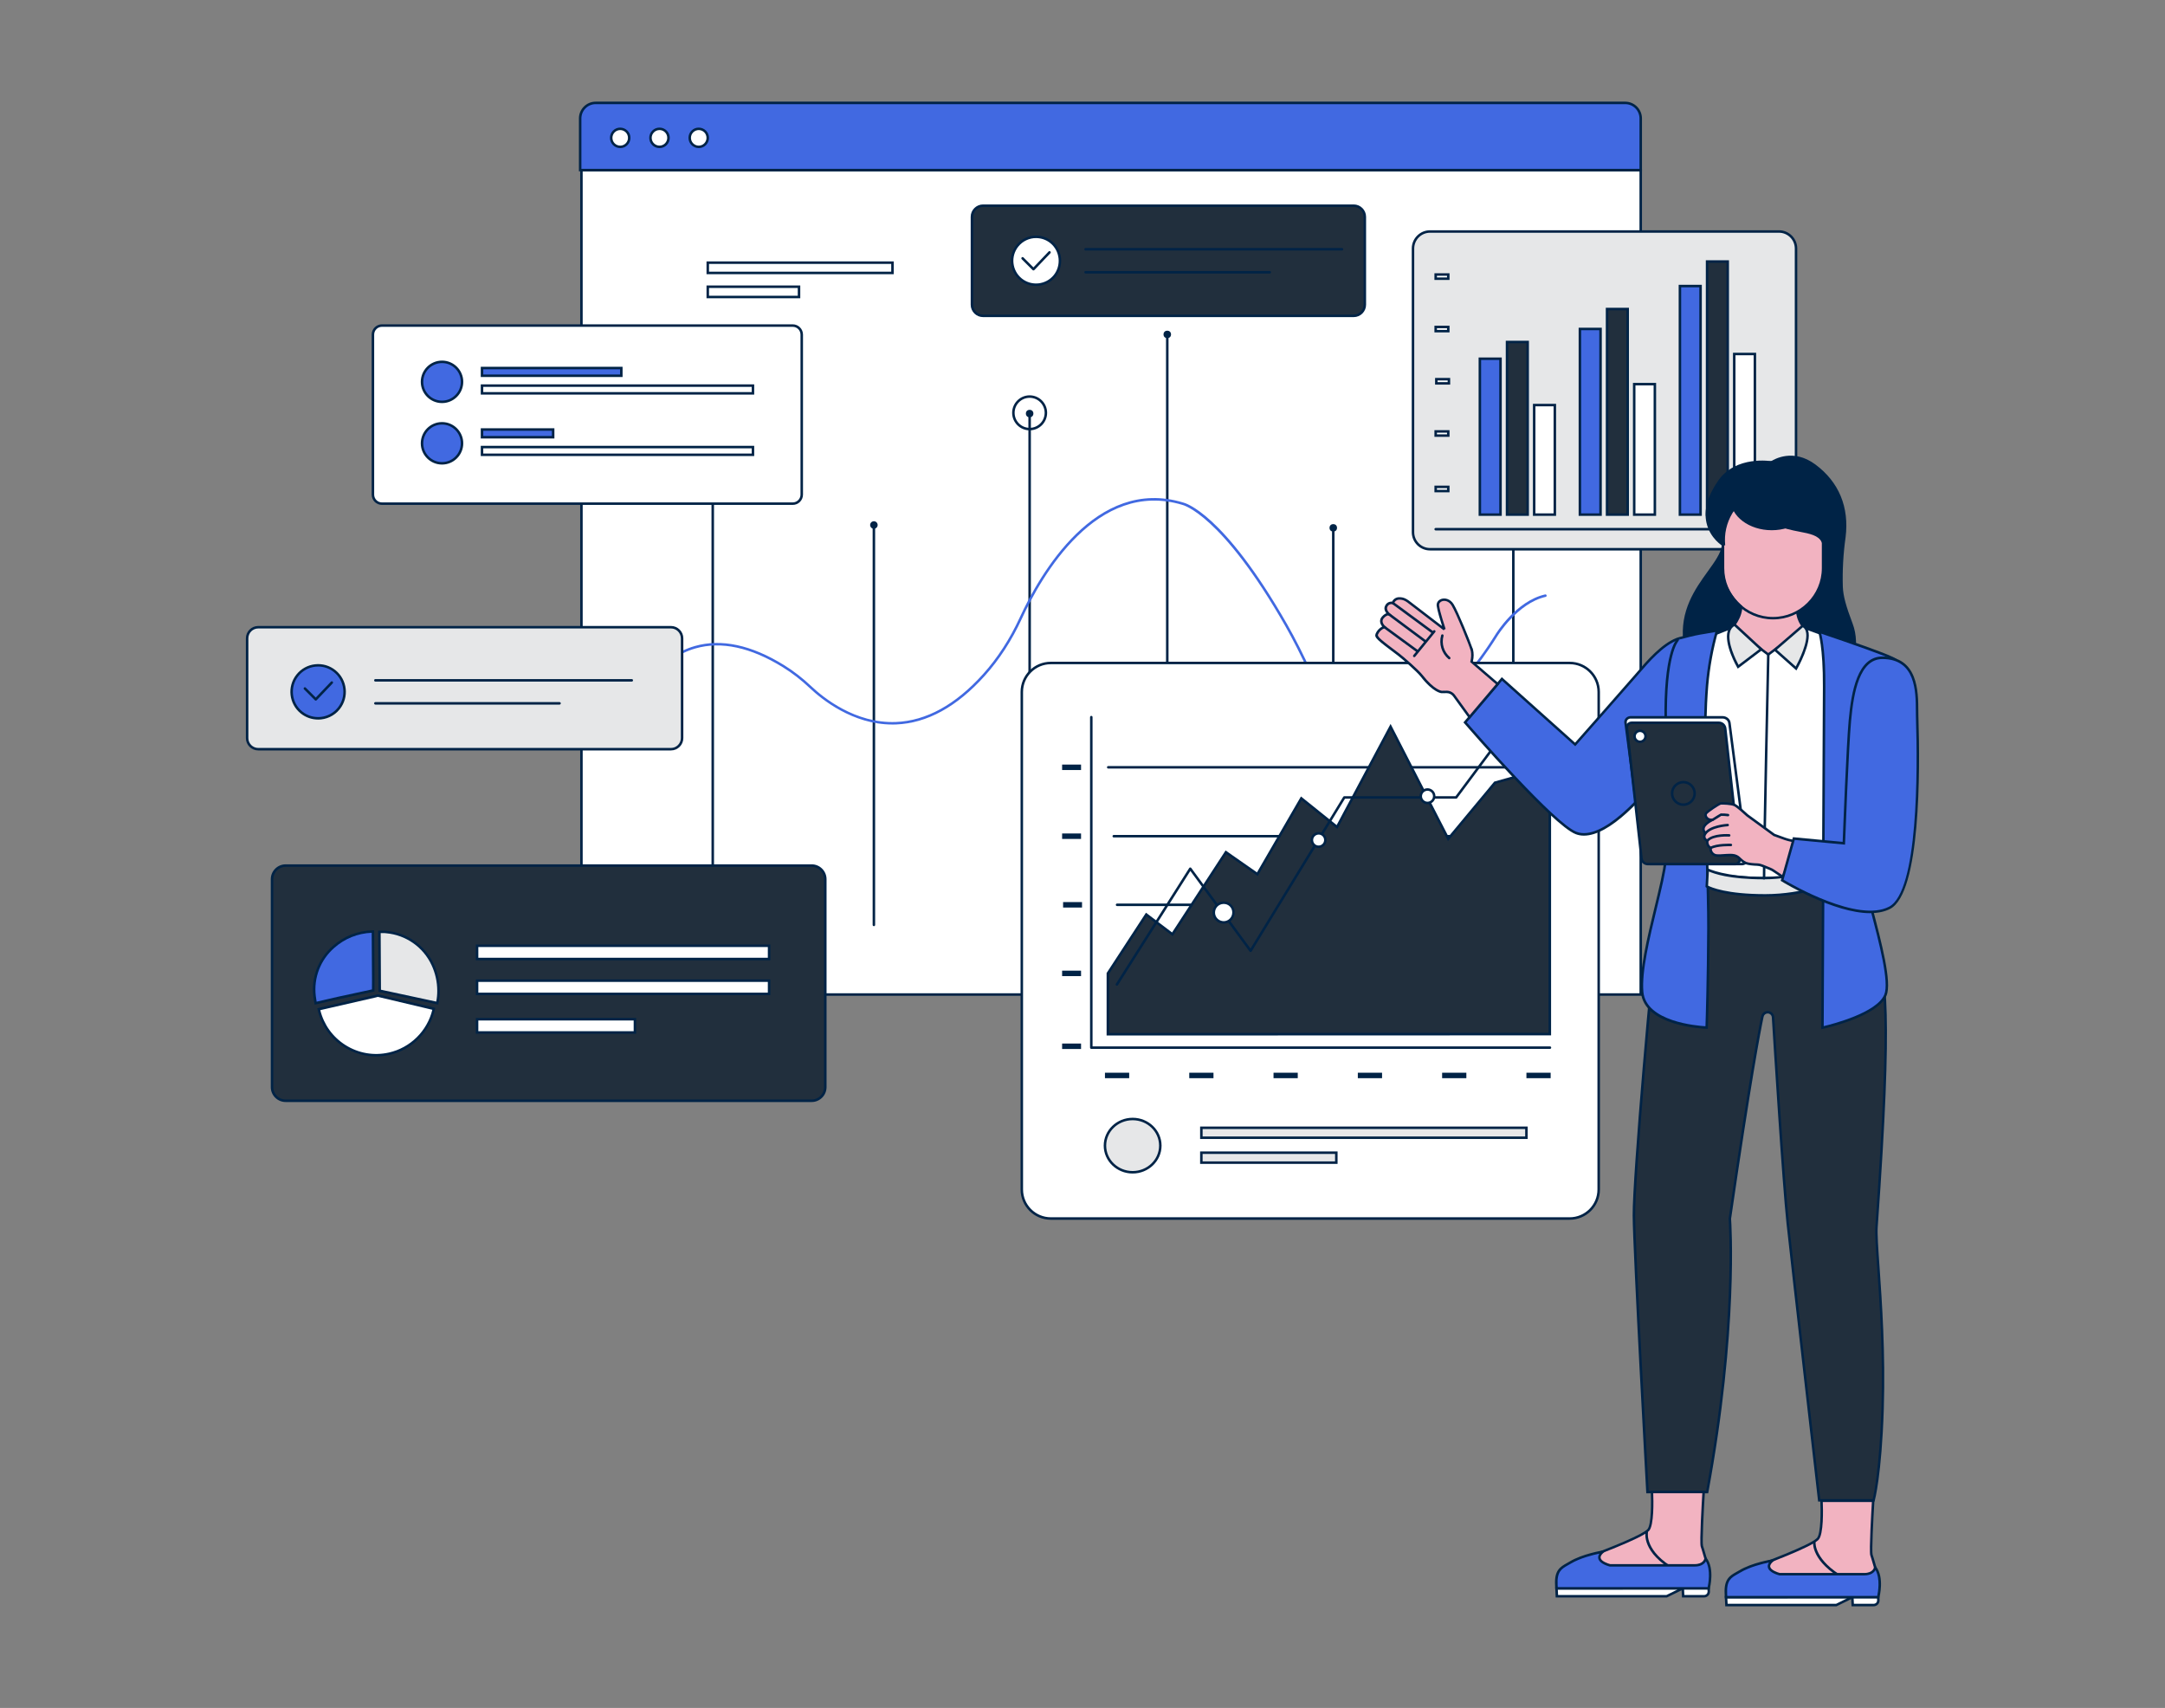 <?xml version="1.0" encoding="UTF-8"?>
<svg xmlns="http://www.w3.org/2000/svg" id="a" width="865.76" height="682.89" viewBox="0 0 865.76 682.89">
  <rect x="0" y="0" width="865.76" height="682.89" fill="#808080" stroke="none"/>
  <g>
    <g>
      <rect x="232.51" y="68.03" width="423.6" height="329.61" fill="#fff"></rect>
      <path d="M656.61,398.14H232.01V67.53h424.6V398.14Zm-423.6-1h422.6V68.53H233.01V397.14Z" fill="#002346"></path>
    </g>
    <path d="M285.02,370.46c-.28,0-.5-.22-.5-.5V168.36c0-.28,.22-.5,.5-.5s.5,.22,.5,.5v201.6c0,.28-.22,.5-.5,.5Z" fill="#002346"></path>
    <path d="M349.46,370.31c-.28,0-.5-.22-.5-.5V209.27c0-.28,.22-.5,.5-.5s.5,.22,.5,.5v160.54c0,.28-.22,.5-.5,.5Z" fill="#002346"></path>
    <path d="M411.74,370.31c-.28,0-.5-.22-.5-.5V165.35c0-.28,.22-.5,.5-.5s.5,.22,.5,.5v204.46c0,.28-.22,.5-.5,.5Z" fill="#002346"></path>
    <path d="M466.78,280.06c-.28,0-.5-.22-.5-.5V135.21c0-.28,.22-.5,.5-.5s.5,.22,.5,.5v144.35c0,.28-.22,.5-.5,.5Z" fill="#002346"></path>
    <path d="M533.16,357.4c-.28,0-.5-.22-.5-.5V212.55c0-.28,.22-.5,.5-.5s.5,.22,.5,.5v144.35c0,.28-.22,.5-.5,.5Z" fill="#002346"></path>
    <circle cx="533.16" cy="211.05" r="1.5" fill="#002346"></circle>
    <path d="M605.16,309.4c-.28,0-.5-.22-.5-.5V164.55c0-.28,.22-.5,.5-.5s.5,.22,.5,.5v144.35c0,.28-.22,.5-.5,.5Z" fill="#002346"></path>
    <circle cx="605.16" cy="163.05" r="1.5" fill="#002346"></circle>
    <path d="M350.96,209.91c0,.83-.67,1.5-1.5,1.5s-1.5-.67-1.5-1.5,.67-1.5,1.5-1.5h0c.83,0,1.5,.67,1.5,1.5Z" fill="#002346"></path>
    <circle cx="411.74" cy="165.35" r="1.5" fill="#002346"></circle>
    <circle cx="466.78" cy="133.71" r="1.5" fill="#002346"></circle>
    <circle cx="605.01" cy="165.35" r="1.5" fill="#263238"></circle>
    <path d="M286,166.86c0,.83-.68,1.5-1.51,1.49-.83,0-1.5-.68-1.49-1.51,0-.82,.68-1.49,1.5-1.49h0c.82,0,1.49,.67,1.49,1.49v.02Z" fill="#002346"></path>
    <path d="M356.84,289.69c-15.89,0-28.31-10.1-33.01-14.54-3.43-3.25-7.06-6.06-10.77-8.35-12.86-7.95-24.62-10.49-34.94-7.54-13.81,3.95-20.21,16.56-20.27,16.68-.12,.25-.42,.35-.67,.23-.25-.12-.35-.42-.23-.67,.06-.13,6.65-13.13,20.89-17.2,10.6-3.03,22.63-.46,35.74,7.65,3.77,2.33,7.44,5.18,10.93,8.48,4.75,4.5,17.54,14.89,33.79,14.24,12.1-.49,23.8-6.92,34.77-19.12,5.77-6.41,10.7-14.01,14.65-22.57,8.02-17.37,30.45-56.63,65.38-46.07,.6,.13,16.02,3.87,41.68,48.8,3.21,5.62,6.37,11.87,9.96,19.66,3.52,7.66,14.8,24.4,43.35,14.57,.18-.04,12.89-3.07,29.8-30.07,.33-.55,8.34-13.59,19.99-16.2,.27-.05,.54,.11,.6,.38,.06,.27-.11,.54-.38,.6-11.24,2.51-19.28,15.62-19.36,15.75-17.18,27.44-29.85,30.4-30.38,30.51-29.27,10.08-40.89-7.21-44.53-15.11-3.57-7.77-6.73-13.99-9.92-19.59-25.44-44.55-40.91-48.3-41.06-48.33-34.22-10.34-56.32,28.39-64.23,45.53-3.99,8.65-8.98,16.33-14.81,22.81-11.16,12.41-23.1,18.96-35.48,19.45-.5,.02-1.01,.03-1.5,.03Z" fill="#4169e1"></path>
    <g>
      <rect x="283.03" y="105.02" width="73.86" height="4.11" fill="#fff"></rect>
      <path d="M357.39,109.63h-74.86v-5.11h74.86v5.11Zm-73.86-1h72.86v-3.11h-72.86v3.11Z" fill="#002346"></path>
    </g>
    <g>
      <rect x="283.03" y="114.64" width="36.49" height="4.11" fill="#fff"></rect>
      <path d="M320.02,119.25h-37.49v-5.11h37.49v5.11Zm-36.49-1h35.49v-3.11h-35.49v3.11Z" fill="#002346"></path>
    </g>
    <g>
      <path d="M238.21,41.14h411.69c3.43,0,6.21,2.78,6.21,6.21h0v20.65H232v-20.64c0-3.43,2.77-6.21,6.2-6.22,0,0,0,0,.01,0Z" fill="#4169e1"></path>
      <path d="M656.61,68.5H231.5v-21.14c0-1.79,.69-3.48,1.96-4.75,1.27-1.27,2.95-1.97,4.74-1.97h411.7c3.7,0,6.71,3.01,6.71,6.71v21.15Zm-424.11-1h423.11v-20.14c0-3.16-2.56-5.72-5.71-5.72H238.2c-1.52,0-2.96,.6-4.03,1.68s-1.67,2.51-1.67,4.04v20.14Z" fill="#002346"></path>
    </g>
    <g>
      <path d="M251.63,55.1c0,1.99-1.6,3.61-3.59,3.62-1.99,0-3.61-1.6-3.62-3.59,0-1.99,1.6-3.61,3.59-3.62,0,0,.02,0,.02,0,1.99,0,3.59,1.61,3.59,3.59Z" fill="#fff"></path>
      <path d="M248.02,59.22c-2.26,0-4.1-1.83-4.11-4.09,0-1.1,.42-2.13,1.19-2.91s1.8-1.21,2.9-1.21c2.28,0,4.12,1.84,4.12,4.09h0c0,1.1-.42,2.13-1.19,2.91s-1.8,1.21-2.9,1.21h-.01Zm.01-7.21c-.85,0-1.63,.33-2.22,.92-.58,.59-.91,1.37-.9,2.2,0,1.71,1.4,3.1,3.11,3.1h.01c.83,0,1.61-.33,2.19-.92,.58-.59,.91-1.37,.9-2.2h0c0-1.71-1.39-3.1-3.09-3.1Z" fill="#002346"></path>
    </g>
    <g>
      <path d="M267.32,55.1c0,1.99-1.6,3.61-3.59,3.62-1.99,0-3.61-1.6-3.62-3.59,0-1.99,1.6-3.61,3.59-3.62,0,0,0,0,.01,0,1.99,0,3.6,1.6,3.61,3.58,0,0,0,0,0,.01Z" fill="#fff"></path>
      <path d="M263.72,59.22c-1.09,0-2.12-.42-2.89-1.19-.78-.77-1.21-1.8-1.21-2.9,0-1.1,.42-2.13,1.19-2.91s1.8-1.21,2.9-1.21h.01c1.1,0,2.12,.42,2.9,1.19,.78,.77,1.21,1.8,1.21,2.89h0c0,1.11-.42,2.14-1.19,2.92s-1.8,1.21-2.9,1.21h-.01Zm.01-7.21h-.01c-.84,0-1.62,.33-2.21,.92-.58,.59-.91,1.37-.9,2.2s.33,1.61,.92,2.19c.59,.58,1.36,.9,2.19,.9h.01c.83,0,1.61-.33,2.19-.92,.58-.59,.91-1.37,.9-2.2h0c0-.84-.33-1.62-.91-2.2-.58-.58-1.36-.9-2.18-.9Z" fill="#002346"></path>
    </g>
    <g>
      <path d="M283.02,55.1c0,1.99-1.6,3.61-3.59,3.62-1.99,0-3.61-1.6-3.62-3.59,0-1.99,1.6-3.61,3.59-3.62,0,0,.02,0,.02,0,1.99,0,3.59,1.61,3.59,3.59h0Z" fill="#fff"></path>
      <path d="M279.42,59.22c-2.26,0-4.1-1.83-4.11-4.09,0-1.1,.42-2.13,1.19-2.91s1.8-1.21,2.9-1.21c2.28,0,4.12,1.84,4.12,4.09h0c0,1.1-.42,2.13-1.19,2.91s-1.8,1.21-2.9,1.21h-.01Zm.01-7.21c-.85,0-1.63,.33-2.22,.92-.58,.59-.91,1.37-.9,2.2,0,1.71,1.4,3.1,3.11,3.1h.01c.83,0,1.61-.33,2.19-.92,.58-.59,.91-1.37,.9-2.2h0c0-1.71-1.39-3.1-3.09-3.1Z" fill="#002346"></path>
    </g>
    <g>
      <rect x="149.13" y="130.17" width="171.48" height="71.21" rx="3.61" ry="3.61" fill="#fff"></rect>
      <path d="M317,201.88H152.74c-2.27,0-4.11-1.84-4.11-4.11v-63.99c0-2.27,1.84-4.11,4.11-4.11h164.26c2.27,0,4.11,1.84,4.11,4.11v63.99c0,2.27-1.84,4.11-4.11,4.11Zm-164.26-71.21c-1.71,0-3.11,1.39-3.11,3.11v63.99c0,1.71,1.4,3.11,3.11,3.11h164.26c1.71,0,3.11-1.4,3.11-3.11v-63.99c0-1.71-1.4-3.11-3.11-3.11H152.74Z" fill="#002346"></path>
    </g>
    <g>
      <path d="M184.76,152.67c0,4.42-3.58,8-8,8s-8-3.58-8-8,3.58-8,8-8,8,3.58,8,8Z" fill="#4169e1"></path>
      <path d="M176.76,161.17c-4.69,0-8.5-3.81-8.5-8.5s3.81-8.5,8.5-8.5,8.5,3.81,8.5,8.5-3.81,8.5-8.5,8.5Zm0-16c-4.14,0-7.5,3.36-7.5,7.5s3.36,7.5,7.5,7.5,7.5-3.36,7.5-7.5-3.36-7.5-7.5-7.5Z" fill="#002346"></path>
    </g>
    <g>
      <rect x="192.75" y="147.15" width="55.71" height="3.09" fill="#4169e1"></rect>
      <path d="M248.96,150.74h-56.71v-4.09h56.71v4.09Zm-55.71-1h54.71v-2.09h-54.71v2.09Z" fill="#002346"></path>
    </g>
    <g>
      <rect x="192.75" y="154.18" width="108.35" height="3.09" fill="#fff"></rect>
      <path d="M301.6,157.77h-109.35v-4.09h109.35v4.09Zm-108.35-1h107.35v-2.09h-107.35v2.09Z" fill="#002346"></path>
    </g>
    <g>
      <path d="M184.76,177.25c0,4.42-3.58,8-8,8s-8-3.58-8-8,3.58-8,8-8,8,3.58,8,8Z" fill="#4169e1"></path>
      <path d="M176.76,185.75c-4.69,0-8.5-3.81-8.5-8.5s3.81-8.5,8.5-8.5,8.5,3.81,8.5,8.5-3.81,8.5-8.5,8.5Zm0-16c-4.14,0-7.5,3.36-7.5,7.5s3.36,7.5,7.5,7.5,7.5-3.36,7.5-7.5-3.36-7.5-7.5-7.5Z" fill="#002346"></path>
    </g>
    <g>
      <rect x="192.75" y="171.73" width="28.45" height="3.09" fill="#4169e1"></rect>
      <path d="M221.7,175.32h-29.45v-4.09h29.45v4.09Zm-28.45-1h27.45v-2.09h-27.45v2.09Z" fill="#002346"></path>
    </g>
    <g>
      <rect x="192.75" y="178.75" width="108.35" height="3.09" fill="#fff"></rect>
      <path d="M301.6,182.34h-109.35v-4.09h109.35v4.09Zm-108.35-1h107.35v-2.09h-107.35v2.09Z" fill="#002346"></path>
    </g>
    <g>
      <rect x="108.78" y="346.08" width="221.25" height="94.05" rx="5.46" ry="5.46" fill="#212f3d"></rect>
      <path d="M324.57,440.63H114.24c-3.29,0-5.96-2.67-5.96-5.96v-83.13c0-3.29,2.67-5.96,5.96-5.96h210.33c3.29,0,5.96,2.67,5.96,5.96v83.13c0,3.29-2.67,5.96-5.96,5.96Zm-210.33-94.05c-2.73,0-4.96,2.22-4.96,4.96v83.13c0,2.74,2.23,4.96,4.96,4.96h210.33c2.73,0,4.96-2.22,4.96-4.96v-83.13c0-2.74-2.23-4.96-4.96-4.96H114.24Z" fill="#002346"></path>
    </g>
    <g>
      <path d="M135.09,399.06l14.15-3.06,.02-4.48-.13-19.07c-5.82,.1-11.4,2.28-15.75,6.15-5.65,4.91-8.49,12.31-7.58,19.74,.1,.91,.25,1.84,.44,2.76l8.85-2.04Z" fill="#4169e1"></path>
      <path d="M125.85,401.7l-.1-.5c-.2-.95-.35-1.9-.45-2.81-.93-7.6,1.97-15.14,7.75-20.17,4.43-3.94,10.14-6.17,16.07-6.27h.51s.13,19.57,.13,19.57l-.02,4.89-14.54,3.14-9.35,2.16Zm22.78-28.74c-5.51,.21-10.79,2.34-14.92,6.01-5.54,4.81-8.31,12.03-7.42,19.31,.08,.72,.19,1.47,.33,2.22l8.36-1.93,13.76-2.97,.02-4.08-.13-18.55Z" fill="#002346"></path>
    </g>
    <g>
      <path d="M173,385.65c-3.41-7.34-10.49-12.3-18.55-13l-.73-.07h-2l.12,19.07v4.48l23,4.94h0c.36-1.63,.53-3.29,.51-4.95,0-3.62-.81-7.2-2.35-10.47Z" fill="#e6e7e8"></path>
      <path d="M175.22,401.66l-23.88-5.13v-4.88l-.12-19.57h2.5l.78,.07c8.21,.72,15.48,5.81,18.96,13.29,1.57,3.32,2.39,7.01,2.4,10.68,.02,1.69-.15,3.4-.52,5.06l-.11,.49Zm-22.88-5.94l22.11,4.75c.28-1.43,.41-2.89,.4-4.35,0-3.53-.8-7.08-2.3-10.26h0c-3.33-7.16-10.28-12.03-18.14-12.71l-.73-.07h-1.45s.12,22.65,.12,22.65Z" fill="#002346"></path>
    </g>
    <g>
      <path d="M150.09,398.33l-22.61,5.18c2.86,12.69,15.47,20.66,28.16,17.8,8.93-2.01,15.88-9.01,17.84-17.95l-22.39-5.3-1,.27Z" fill="#fff"></path>
      <path d="M150.41,422.4c-4.5,0-8.91-1.27-12.81-3.73-5.43-3.43-9.2-8.78-10.62-15.05l-.11-.49,24.2-5.59,22.99,5.44-.1,.48c-1.99,9.09-9.14,16.29-18.21,18.33-1.77,.4-3.56,.6-5.34,.6Zm-22.33-18.51c1.44,5.8,4.99,10.73,10.06,13.94,5.21,3.29,11.38,4.36,17.39,3,8.54-1.93,15.3-8.61,17.35-17.09l-21.78-5.16-.9,.24-22.12,5.07Z" fill="#002346"></path>
    </g>
    <g>
      <rect x="190.78" y="378.15" width="116.77" height="5.29" fill="#fff"></rect>
      <path d="M308.05,383.94h-117.77v-6.29h117.77v6.29Zm-116.77-1h115.77v-4.29h-115.77v4.29Z" fill="#002346"></path>
    </g>
    <g>
      <rect x="190.78" y="392.1" width="116.77" height="5.29" fill="#fff"></rect>
      <path d="M308.05,397.89h-117.77v-6.29h117.77v6.29Zm-116.77-1h115.77v-4.29h-115.77v4.29Z" fill="#002346"></path>
    </g>
    <g>
      <rect x="190.78" y="407.52" width="63.12" height="5.29" fill="#fff"></rect>
      <path d="M254.4,413.31h-64.12v-6.29h64.12v6.29Zm-63.12-1h62.12v-4.29h-62.12v4.29Z" fill="#002346"></path>
    </g>
    <g>
      <rect x="408.61" y="265.08" width="230.69" height="222.12" rx="11.59" ry="11.59" fill="#fff"></rect>
      <path d="M627.71,487.7h-207.51c-6.67,0-12.09-5.42-12.09-12.09v-198.94c0-6.67,5.42-12.09,12.09-12.09h207.51c6.67,0,12.09,5.42,12.09,12.09v198.94c0,6.67-5.42,12.09-12.09,12.09Zm-207.51-222.12c-6.11,0-11.09,4.97-11.09,11.09v198.94c0,6.12,4.98,11.09,11.09,11.09h207.51c6.11,0,11.09-4.98,11.09-11.09v-198.94c0-6.12-4.98-11.09-11.09-11.09h-207.51Z" fill="#002346"></path>
    </g>
    <rect x="424.73" y="417.24" width="7.57" height="2.18" fill="#002346"></rect>
    <rect x="441.86" y="428.91" width="9.69" height="2.18" fill="#002346"></rect>
    <rect x="475.57" y="428.91" width="9.69" height="2.18" fill="#002346"></rect>
    <rect x="509.27" y="428.91" width="9.69" height="2.18" fill="#002346"></rect>
    <rect x="542.98" y="428.91" width="9.69" height="2.18" fill="#002346"></rect>
    <rect x="576.69" y="428.91" width="9.69" height="2.18" fill="#002346"></rect>
    <rect x="610.4" y="428.91" width="9.69" height="2.18" fill="#002346"></rect>
    <rect x="424.73" y="388.1" width="7.57" height="2.18" fill="#002346"></rect>
    <rect x="424.73" y="333.25" width="7.57" height="2.18" fill="#002346"></rect>
    <rect x="424.73" y="305.7" width="7.57" height="2.18" fill="#002346"></rect>
    <rect x="425.12" y="360.68" width="7.57" height="2.18" fill="#002346"></rect>
    <path d="M611.5,362.27h-164.8c-.28,0-.5-.22-.5-.5s.22-.5,.5-.5h164.8c.28,0,.5,.22,.5,.5s-.22,.5-.5,.5Z" fill="#002346"></path>
    <path d="M609.66,334.84h-164.28c-.28,0-.5-.22-.5-.5s.22-.5,.5-.5h164.28c.28,0,.5,.22,.5,.5s-.22,.5-.5,.5Z" fill="#002346"></path>
    <path d="M619.76,307.29h-176.59c-.28,0-.5-.22-.5-.5s.22-.5,.5-.5h176.59c.28,0,.5,.22,.5,.5s-.22,.5-.5,.5Z" fill="#002346"></path>
    <g>
      <path d="M443.02,413.52v-24.33l15.37-23.54,10.44,7.9,21.4-32.81,12.58,8.78,17.57-30.32,14.28,11.46,21.4-40.14,23.06,44.87,18.67-22.45,21.96-6.2v106.72l-176.74,.06Z" fill="#212f3d"></path>
      <path d="M442.52,414.02v-24.98l15.74-24.11,10.44,7.9,21.39-32.79,12.56,8.76,17.59-30.35,14.27,11.45,21.57-40.45,23.15,45.05,18.29-21.99,22.74-6.42v107.88h-.5l-177.24,.06Zm1-24.68v23.68l175.74-.06v-105.56l-21.17,5.98-19.06,22.91-22.97-44.69-21.24,39.83-14.3-11.47-17.55,30.29-12.6-8.8-21.41,32.83-10.44-7.9-14.99,22.97Z" fill="#002346"></path>
    </g>
    <path d="M446.63,394.13c-.09,0-.18-.03-.27-.08-.23-.15-.3-.46-.15-.69l29.34-46.3c.09-.14,.24-.23,.41-.23,.17-.01,.32,.07,.42,.2l23.68,32.24,37.08-60.69c.09-.15,.25-.24,.43-.24h44.48l17.56-23.57c.09-.13,.24-.2,.4-.2h22.2c.28,0,.5,.22,.5,.5s-.22,.5-.5,.5h-21.95l-17.56,23.57c-.09,.13-.24,.2-.4,.2h-44.45l-37.32,61.09c-.09,.14-.24,.23-.41,.24-.19,0-.33-.07-.42-.2l-23.69-32.25-28.95,45.68c-.1,.15-.26,.23-.42,.23Z" fill="#002346"></path>
    <g>
      <path d="M493.25,364.76c.06,2.17-1.65,3.99-3.82,4.05-2.17,.06-3.99-1.65-4.05-3.82-.06-2.17,1.65-3.99,3.82-4.05h.12c2.12-.05,3.89,1.63,3.94,3.75,0,0,0,0,0,0v.07Z" fill="#fff"></path>
      <path d="M489.31,369.31c-2.39,0-4.37-1.91-4.44-4.31-.07-2.44,1.86-4.49,4.3-4.56h.13c1.15-.01,2.25,.4,3.09,1.2,.84,.8,1.32,1.88,1.35,3.04l-.5,.08h.5c.03,1.17-.4,2.3-1.21,3.16-.81,.86-1.91,1.36-3.1,1.39-.04,0-.09,0-.13,0Zm.1-7.88s-.06,0-.08,0h-.13c-1.88,.06-3.37,1.64-3.32,3.54,.05,1.9,1.66,3.36,3.54,3.34,.92-.03,1.77-.41,2.4-1.08s.96-1.54,.94-2.46v-.08c-.02-.89-.39-1.72-1.04-2.34-.63-.6-1.44-.92-2.31-.92Z" fill="#002346"></path>
    </g>
    <g>
      <path d="M530,335.78c.05,1.48-1.11,2.73-2.6,2.78-1.48,.05-2.73-1.11-2.78-2.6-.05-1.48,1.11-2.73,2.59-2.78h.09c1.46,0,2.66,1.15,2.69,2.61v-.02Z" fill="#fff"></path>
      <path d="M527.31,339.07c-1.71,0-3.13-1.36-3.19-3.08-.06-1.76,1.32-3.24,3.07-3.3h.13c1.7,0,3.12,1.38,3.17,3.08h0c.06,1.76-1.32,3.24-3.08,3.3-.04,0-.07,0-.11,0Zm.01-5.38h-.01c-1.28,.04-2.23,1.06-2.19,2.26,.04,1.21,1.05,2.17,2.26,2.11,1.2-.04,2.15-1.05,2.11-2.25h0c-.03-1.17-1-2.12-2.17-2.12Z" fill="#002346"></path>
    </g>
    <g>
      <path d="M573.52,318.26c.05,1.48-1.11,2.73-2.6,2.78-1.48,.05-2.73-1.11-2.78-2.6-.05-1.48,1.11-2.73,2.59-2.78h.09c1.46,0,2.66,1.15,2.69,2.61v-.02Z" fill="#fff"></path>
      <path d="M570.83,321.54c-.81,0-1.58-.3-2.17-.86-.62-.58-.98-1.37-1.01-2.22-.06-1.76,1.32-3.24,3.07-3.3h.13c1.7,0,3.12,1.37,3.17,3.08h0c.03,.85-.27,1.66-.86,2.29-.58,.62-1.37,.98-2.22,1.01-.04,0-.08,0-.11,0Zm.02-5.38h-.01c-1.29,.04-2.23,1.06-2.19,2.26,.02,.58,.27,1.13,.69,1.53,.43,.4,1,.62,1.57,.59,.58-.02,1.13-.27,1.53-.69,.4-.43,.61-.98,.59-1.56h0c-.03-1.17-1-2.12-2.17-2.12Z" fill="#002346"></path>
    </g>
    <g>
      <ellipse cx="452.93" cy="458.06" rx="11.07" ry="10.65" fill="#e6e7e8"></ellipse>
      <path d="M452.93,469.21c-6.38,0-11.57-5-11.57-11.15s5.19-11.15,11.57-11.15,11.57,5,11.57,11.15-5.19,11.15-11.57,11.15Zm0-21.3c-5.83,0-10.57,4.55-10.57,10.15s4.74,10.15,10.57,10.15,10.57-4.55,10.57-10.15-4.74-10.15-10.57-10.15Z" fill="#002346"></path>
    </g>
    <g>
      <rect x="480.41" y="450.92" width="129.99" height="3.98" fill="#e6e7e8"></rect>
      <path d="M610.9,455.4h-130.99v-4.98h130.99v4.98Zm-129.99-1h128.99v-2.98h-128.99v2.98Z" fill="#002346"></path>
    </g>
    <g>
      <rect x="480.41" y="460.88" width="53.97" height="3.98" fill="#e6e7e8"></rect>
      <path d="M534.88,465.36h-54.97v-4.98h54.97v4.98Zm-53.97-1h52.97v-2.98h-52.97v2.98Z" fill="#002346"></path>
    </g>
    <g>
      <rect x="565.04" y="92.56" width="153.17" height="127.04" rx="6.81" ry="6.81" fill="#e6e7e8"></rect>
      <path d="M711.4,220.1h-139.55c-4.03,0-7.31-3.28-7.31-7.31V99.37c0-4.03,3.28-7.31,7.31-7.31h139.55c4.03,0,7.31,3.28,7.31,7.31v113.42c0,4.03-3.28,7.31-7.31,7.31Zm-139.55-127.04c-3.48,0-6.31,2.83-6.31,6.31v113.42c0,3.48,2.83,6.31,6.31,6.31h139.55c3.48,0,6.31-2.83,6.31-6.31V99.37c0-3.48-2.83-6.31-6.31-6.31h-139.55Z" fill="#002346"></path>
    </g>
    <g>
      <g>
        <rect x="591.78" y="143.43" width="8.26" height="62.33" fill="#4169e1"></rect>
        <path d="M600.54,206.26h-9.26v-63.33h9.26v63.33Zm-8.26-1h7.26v-61.33h-7.26v61.33Z" fill="#002346"></path>
      </g>
      <g>
        <rect x="602.64" y="136.74" width="8.26" height="69.02" fill="#212f3d"></rect>
        <path d="M611.4,206.26h-9.26v-70.02h9.26v70.02Zm-8.26-1h7.26v-68.02h-7.26v68.02Z" fill="#002346"></path>
      </g>
      <g>
        <rect x="613.5" y="161.96" width="8.26" height="43.8" fill="#fff"></rect>
        <path d="M622.26,206.26h-9.26v-44.8h9.26v44.8Zm-8.26-1h7.26v-42.8h-7.26v42.8Z" fill="#002346"></path>
      </g>
    </g>
    <g>
      <g>
        <rect x="631.78" y="131.53" width="8.26" height="74.23" fill="#4169e1"></rect>
        <path d="M640.54,206.26h-9.26v-75.23h9.26v75.23Zm-8.26-1h7.26v-73.23h-7.26v73.23Z" fill="#002346"></path>
      </g>
      <g>
        <rect x="642.64" y="123.56" width="8.26" height="82.2" fill="#212f3d"></rect>
        <path d="M651.4,206.26h-9.26V123.06h9.26v83.2Zm-8.26-1h7.26V124.06h-7.26v81.2Z" fill="#002346"></path>
      </g>
      <g>
        <rect x="653.5" y="153.59" width="8.26" height="52.16" fill="#fff"></rect>
        <path d="M662.26,206.26h-9.26v-53.17h9.26v53.17Zm-8.26-1h7.26v-51.17h-7.26v51.17Z" fill="#002346"></path>
      </g>
    </g>
    <g>
      <g>
        <rect x="671.78" y="114.37" width="8.26" height="91.39" fill="#4169e1"></rect>
        <path d="M680.54,206.26h-9.26V113.87h9.26v92.39Zm-8.26-1h7.26V114.87h-7.26v90.39Z" fill="#002346"></path>
      </g>
      <g>
        <rect x="682.64" y="104.56" width="8.26" height="101.2" fill="#212f3d"></rect>
        <path d="M691.4,206.26h-9.26V104.06h9.26v102.2Zm-8.26-1h7.26V105.06h-7.26v100.2Z" fill="#002346"></path>
      </g>
      <g>
        <rect x="693.5" y="141.54" width="8.26" height="64.22" fill="#fff"></rect>
        <path d="M702.26,206.26h-9.26v-65.22h9.26v65.22Zm-8.26-1h7.26v-63.22h-7.26v63.22Z" fill="#002346"></path>
      </g>
    </g>
    <path d="M712.66,212.09h-138.55c-.28,0-.5-.22-.5-.5s.22-.5,.5-.5h138.55c.28,0,.5,.22,.5,.5s-.22,.5-.5,.5Z" fill="#002346"></path>
    <g>
      <rect x="574.11" y="194.67" width="5.04" height="1.67" fill="#fff"></rect>
      <path d="M579.65,196.84h-6.04v-2.67h6.04v2.67Zm-5.04-1h4.04v-.67h-4.04v.67Z" fill="#002346"></path>
    </g>
    <g>
      <rect x="574.11" y="172.49" width="5.04" height="1.67" fill="#fff"></rect>
      <path d="M579.65,174.66h-6.04v-2.67h6.04v2.67Zm-5.04-1h4.04v-.67h-4.04v.67Z" fill="#002346"></path>
    </g>
    <g>
      <rect x="574.11" y="130.73" width="5.04" height="1.67" fill="#fff"></rect>
      <path d="M579.65,132.9h-6.04v-2.67h6.04v2.67Zm-5.04-1h4.04v-.67h-4.04v.67Z" fill="#002346"></path>
    </g>
    <g>
      <rect x="574.11" y="109.76" width="5.04" height="1.67" fill="#fff"></rect>
      <path d="M579.65,111.93h-6.04v-2.67h6.04v2.67Zm-5.04-1h4.04v-.67h-4.04v.67Z" fill="#002346"></path>
    </g>
    <g>
      <rect x="574.37" y="151.61" width="5.04" height="1.67" fill="#fff"></rect>
      <path d="M579.91,153.78h-6.04v-2.67h6.04v2.67Zm-5.04-1h4.04v-.67h-4.04v.67Z" fill="#002346"></path>
    </g>
    <g>
      <rect x="388.67" y="82.24" width="157.11" height="44.05" rx="4.45" ry="4.45" fill="#212f3d"></rect>
      <path d="M541.33,126.79h-148.21c-2.73,0-4.95-2.22-4.95-4.95v-35.15c0-2.73,2.22-4.95,4.95-4.95h148.21c2.73,0,4.95,2.22,4.95,4.95v35.15c0,2.73-2.22,4.95-4.95,4.95Zm-148.21-44.05c-2.18,0-3.95,1.77-3.95,3.95v35.15c0,2.18,1.77,3.95,3.95,3.95h148.21c2.18,0,3.95-1.77,3.95-3.95v-35.15c0-2.18-1.77-3.95-3.95-3.95h-148.21Z" fill="#002346"></path>
    </g>
    <g>
      <path d="M421.78,110.27c-3.31,4.12-9.34,4.78-13.47,1.47-4.12-3.31-4.78-9.34-1.47-13.47,3.31-4.12,9.34-4.78,13.47-1.47h0c4.1,3.33,4.75,9.33,1.47,13.47Z" fill="#fff"></path>
      <path d="M414.3,114.34c-2.22,0-4.44-.73-6.3-2.22-4.33-3.48-5.03-9.84-1.54-14.17,3.48-4.33,9.84-5.03,14.17-1.55,4.29,3.49,4.98,9.84,1.55,14.17h0c-1.99,2.48-4.92,3.77-7.87,3.77Zm.02-19.15c-2.66,0-5.3,1.16-7.09,3.39-3.14,3.9-2.51,9.63,1.39,12.77,3.9,3.13,9.63,2.51,12.77-1.39,3.09-3.9,2.47-9.63-1.4-12.77-1.67-1.34-3.68-1.99-5.67-1.99Z" fill="#002346"></path>
    </g>
    <g>
      <path d="M748.22,368.35c4.69,21,9.36,21.24,2.19,122.17-.56,7.93,3.52,38,2.42,72.86-.85,26.83-3.59,36.5-3.59,36.5h-21.76s-10.63-92.49-12.59-110.81c-1.76-16.42-5.18-71.16-5.88-82.35-.07-1.13-1.01-2.01-2.14-2.01h0c-1.02,0-1.89,.71-2.1,1.7-1.12,5.25-4.83,24.41-13.02,80.85,0,0,3.28,42.55-9.07,109.3h-23.87s-5.32-95.47-5.43-110.52c-.11-15.05,7.39-101.45,9.57-116.67,2.18-15.22,10.28-23.49,10.28-23.49l64.54-1.52s7.91,12.61,10.45,24" fill="#212f3d"></path>
      <path d="M749.62,600.38h-22.58l-.05-.44c-.11-.92-10.65-92.7-12.59-110.81-1.76-16.48-5.21-71.51-5.88-82.37-.05-.86-.78-1.54-1.65-1.54-.77,0-1.45,.55-1.61,1.31-1.21,5.71-4.91,25.01-13.01,80.76,.13,1.81,2.94,44.42-9.08,109.37l-.08,.41h-24.76l-.03-.47c-.05-.95-5.32-95.65-5.43-110.54-.11-15.22,7.43-101.75,9.57-116.75,2.18-15.21,10.34-23.68,10.42-23.77l.14-.15,65.03-1.53,.15,.24c.08,.13,7.98,12.81,10.51,24.15h0c.58,2.58,1.15,4.84,1.71,7.03,3.94,15.5,6.79,26.71,.49,115.29-.2,2.82,.19,8.46,.74,16.27,.95,13.63,2.39,34.22,1.68,56.58-.84,26.58-3.58,36.52-3.61,36.62l-.1,.36Zm-21.69-1h20.93c.48-1.99,2.73-12.37,3.48-36.02,.7-22.3-.73-42.87-1.68-56.47-.55-7.85-.94-13.52-.74-16.41,6.28-88.42,3.45-99.56-.47-114.97-.56-2.19-1.13-4.46-1.71-7.04h0c-2.3-10.32-9.14-21.81-10.24-23.6l-64.04,1.51c-1.06,1.17-8.03,9.28-10.01,23.07-2.15,14.98-9.68,101.4-9.56,116.59,.1,14.32,5,102.72,5.4,110.02h22.98c12.11-65.68,9.02-108.34,8.99-108.76v-.05s0-.06,0-.06c8.1-55.82,11.81-75.16,13.02-80.88,.26-1.22,1.35-2.1,2.59-2.1,1.4,0,2.56,1.09,2.64,2.48,.67,10.86,4.11,65.87,5.87,82.33,1.87,17.46,11.74,103.39,12.54,110.36Z" fill="#002346"></path>
    </g>
    <g>
      <path d="M660.6,596.56s.66,13.09-1.54,15.26c-3.13,3.1-23,10.43-29.18,12.67-3.16,1.13-5.26,2.9-6.12,5.16-.55,1.6,.31,3.35,1.92,3.9,.32,.11,.66,.16,.99,.16h54.33s1.93-.75,2.16-4.2c.19-2.92-2.62-11.34-2.62-11.34-.5-1.9,.73-21.61,.73-21.61h-20.67Z" fill="#f2b3c1"></path>
      <path d="M681.09,634.2h-54.42c-.39,0-.78-.06-1.15-.19-1.86-.63-2.86-2.66-2.22-4.52,.91-2.41,3.13-4.29,6.42-5.46,16.12-5.84,26.96-10.54,29-12.56,1.68-1.65,1.58-11.31,1.4-14.89l-.03-.52h21.71l-.03,.52c-.49,7.89-1.1,20.12-.75,21.46,.11,.32,2.83,8.51,2.64,11.5-.25,3.72-2.38,4.59-2.47,4.63l-.09,.03Zm-19.98-37.15c.11,2.69,.4,13.04-1.71,15.12-3.08,3.05-21.56,9.95-29.36,12.78-3.01,1.08-5.02,2.76-5.83,4.87-.45,1.33,.27,2.8,1.62,3.26,.27,.09,.55,.14,.84,.14h54.22c.32-.17,1.6-1.01,1.78-3.74,.18-2.79-2.57-11.07-2.6-11.15-.48-1.84,.45-17.71,.67-21.27h-19.63Z" fill="#002346"></path>
    </g>
    <g>
      <path d="M622.42,635.07l.16,3.15h43.93l6.41-3.15,.16,3.15h8.38c1.01,.02,1.85-.78,1.87-1.79,0-.07,0-.14,0-.21l-.06-1.2-60.84,.05Z" fill="#fff"></path>
      <path d="M681.5,638.72h-8.9l-.15-2.87-5.83,2.87h-44.52l-.21-4.15,50.99-.04,.49-.24v.24s10.35,0,10.35,0l.08,1.67c0,.07,0,.16,0,.24-.01,.62-.27,1.2-.72,1.63-.44,.42-1.01,.65-1.61,.65Zm-7.94-1h7.9c.37,.02,.7-.12,.96-.37,.26-.25,.4-.58,.41-.93,0-.05,0-.1,0-.15l-.04-.75h-9.34s.11,2.2,.11,2.2Zm-50.5,0h43.34l4.46-2.19-47.9,.04,.11,2.15Z" fill="#002346"></path>
    </g>
    <path d="M669.84,628.25c-.08,0-.17-.02-.24-.06-13.17-7.4-11.63-15.29-11.56-15.62,.06-.27,.33-.44,.59-.38,.27,.06,.44,.32,.38,.59-.02,.11-1.38,7.55,11.07,14.54,.24,.13,.33,.44,.19,.68-.09,.16-.26,.25-.44,.25Z" fill="#002346"></path>
    <g>
      <path d="M728.41,600.08s.66,13.1-1.54,15.27c-3.13,3.1-23,10.42-29.18,12.66-3.16,1.14-5.26,2.91-6.13,5.17-.54,1.61,.33,3.36,1.94,3.9,.32,.11,.65,.16,.98,.16h54.34s1.93-.75,2.16-4.21c.19-2.91-2.62-11.33-2.62-11.33-.5-1.9,.72-21.62,.72-21.62h-20.67Z" fill="#f2b3c1"></path>
      <path d="M748.91,637.73h-54.43c-.39,0-.77-.06-1.14-.19-1.87-.63-2.88-2.66-2.25-4.52,.93-2.41,3.15-4.29,6.43-5.48,7.75-2.81,26.08-9.65,29-12.55,1.68-1.65,1.58-11.31,1.4-14.9l-.03-.52h21.71l-.03,.52c-.49,7.9-1.09,20.13-.73,21.46,.11,.32,2.83,8.51,2.64,11.49-.25,3.73-2.38,4.6-2.47,4.64l-.09,.03Zm-19.99-37.16c.11,2.7,.4,13.05-1.71,15.13-2.95,2.92-19.66,9.26-29.36,12.77-3.01,1.08-5.03,2.77-5.84,4.88-.45,1.33,.28,2.8,1.64,3.26,.27,.09,.54,.13,.82,.13h54.23c.32-.17,1.6-1.01,1.78-3.75,.18-2.78-2.57-11.06-2.6-11.14-.48-1.84,.45-17.72,.66-21.28h-19.63Z" fill="#002346"></path>
    </g>
    <g>
      <path d="M690.22,638.6l.17,3.15h43.93l6.41-3.15,.16,3.15h8.38c1.02,.01,1.85-.8,1.87-1.81,0-.06,0-.12,0-.19l-.06-1.2-60.85,.05Z" fill="#fff"></path>
      <path d="M749.29,642.25h-8.88l-.15-2.87-5.83,2.87h-44.52l-.22-4.15,51.01-.04,.49-.24v.24s10.35,0,10.35,0l.08,1.67c0,.06,0,.14,0,.22,0,.62-.26,1.21-.71,1.64-.44,.43-1.02,.66-1.63,.66Zm-7.93-1h7.9c.38-.01,.7-.13,.96-.38,.26-.25,.4-.58,.41-.94,0-.05,0-.09,0-.14l-.04-.74h-9.34s.11,2.2,.11,2.2Zm-50.5,0h43.34l4.46-2.19-47.91,.04,.12,2.15Z" fill="#002346"></path>
    </g>
    <path d="M737.64,631.81c-.08,0-.17-.02-.24-.06-13.13-7.39-12.4-14.82-12.37-15.14,.03-.27,.28-.48,.56-.44,.27,.03,.47,.28,.44,.55h0c0,.07-.62,7.12,11.86,14.15,.24,.13,.33,.44,.19,.68-.09,.16-.26,.25-.44,.25Z" fill="#002346"></path>
    <g>
      <path d="M733.52,273.94c-9.19,4.49-19.5,6.13-29.63,4.71-.59-.09-1.18-.18-1.77-.29-12.13-2.25-26.22-2.13-28.49-21.62-2.27-19.49,14-29.47,15.37-38.37,.31-2.25,.28-4.54-.09-6.78-.84-6-2.86-11.23,1.65-16.62,8.81-10.53,17.81-10.05,17.81-10.05,0,0,7.85-5.81,17.27,1.18,10.11,7.5,13.24,17.78,11.88,28.65-.93,6.6-1.3,13.26-1.1,19.92,.16,3.52,1.07,7.24,4,15,2.93,7.76,.8,20.36-6.93,24.25" fill="#002346"></path>
      <path d="M711.06,279.65c-2.41,0-4.82-.17-7.24-.51-.6-.09-1.2-.18-1.79-.29-1.34-.25-2.71-.47-4.08-.69-11.19-1.8-22.75-3.66-24.81-21.36-1.48-12.72,4.78-21.4,9.81-28.38,2.73-3.79,5.09-7.06,5.56-10.12,.3-2.2,.27-4.43-.09-6.62-.14-1.01-.31-1.98-.48-2.94-.85-4.84-1.66-9.41,2.24-14.08,8.3-9.92,16.72-10.27,18.05-10.23,1.16-.76,8.82-5.32,17.72,1.28,9.41,6.98,13.59,17.05,12.08,29.11-.93,6.55-1.3,13.23-1.1,19.84,.16,3.63,1.2,7.52,3.97,14.84,3.12,8.26,.67,20.92-7.16,24.87v.03c-7.11,3.48-14.84,5.26-22.67,5.26Zm-2.84-94.23c-1.09,0-9.3,.33-17.28,9.87-3.61,4.31-2.87,8.46-2.02,13.26,.17,.97,.35,1.96,.49,2.97,.37,2.28,.4,4.61,.09,6.92-.51,3.31-2.93,6.67-5.74,10.56-4.93,6.84-11.06,15.35-9.63,27.68,1.97,16.95,13.16,18.75,23.98,20.49,1.38,.22,2.75,.44,4.1,.69,.59,.11,1.17,.2,1.75,.29,10.05,1.41,20.19-.2,29.31-4.65v-.03c7.25-3.66,9.58-15.92,6.67-23.63-2.81-7.43-3.86-11.4-4.03-15.15-.2-6.68,.17-13.41,1.1-20.01,1.46-11.68-2.58-21.42-11.68-28.18-9-6.68-16.37-1.41-16.68-1.18l-.14,.11h-.18s-.05-.01-.12-.01Z" fill="#002346"></path>
    </g>
    <g>
      <path d="M695.82,235.45s1.68,6.67-.66,11.54-5.25,6.43-5.25,6.43c0,0,5.05,9.33,17.78,9.08s16.8-9.83,16.8-9.83c0,0-3.65-.75-5.23-5.51-1.58-4.76-.54-13.46-.54-13.46l-22.9,1.75h0Z" fill="#f2b3c1"></path>
      <path d="M707.19,263c-12.52,0-17.67-9.25-17.72-9.34l-.23-.43,.43-.24s2.81-1.57,5.04-6.21c2.23-4.65,.64-11.14,.63-11.21l-.14-.57,24.08-1.84-.07,.59c-.01,.09-1.01,8.65,.52,13.25,1.46,4.41,4.73,5.15,4.86,5.18l.58,.12-.23,.55c-.04,.1-4.34,9.88-17.24,10.13-.17,0-.34,0-.5,0Zm-16.61-9.42c1.13,1.74,6.35,8.64,17.1,8.43,10.59-.21,15.07-7.12,16.11-9.04-1.17-.44-3.72-1.81-5-5.65-1.37-4.14-.83-11.01-.63-13.08l-21.74,1.66c.35,1.75,1.2,7.11-.82,11.31-1.87,3.89-4.09,5.73-5.02,6.37Z" fill="#002346"></path>
    </g>
    <g>
      <path d="M671.82,259.14s1.3,9.83,1.59,21.56c.37,14.8-7.25,63.87-7.3,63,0,0,9,5.92,34.11,7.34,15.02,.87,30.01-2.17,43.5-8.82,0,0,1.48-38.51,4.51-56.43,2.7-15.92,5-23.31,5-23.31l-31.59-11.48-14.52,10.71-14.4-10.88-20.9,8.28v.03Z" fill="#fff"></path>
      <path d="M705.21,351.68c-1.67,0-3.35-.05-5.02-.14-23.48-1.33-32.86-6.51-34.2-7.32h-.35s-.09-1.48-.09-1.48l.22,.15c1.08-6.01,7.47-48.88,7.13-62.17-.29-11.57-1.57-21.41-1.59-21.51v-.44s21.47-8.51,21.47-8.51l14.33,10.82,14.44-10.65,32.29,11.73-.14,.46c-.02,.07-2.32,7.55-4.98,23.25-2.99,17.68-4.49,55.98-4.5,56.37v.3s-.28,.13-.28,.13c-12.04,5.93-25.34,9.02-38.73,9.02Zm-38.55-8.24c1.7,.96,11.31,5.83,33.58,7.09,14.8,.85,29.66-2.13,42.98-8.64,.15-3.64,1.64-39.28,4.5-56.2,2.31-13.6,4.35-21.07,4.88-22.92l-30.9-11.23-14.6,10.77-14.47-10.94-20.28,8.03c.23,1.88,1.29,10.88,1.55,21.25,.19,7.73-1.77,24.43-3.45,37.08-1.07,8.09-2.08,14.9-2.59,18.23-.68,4.5-.99,6.53-1.21,7.45Z" fill="#002346"></path>
    </g>
    <g>
      <rect x="689.02" y="187.17" width="40" height="60" rx="20" ry="20" fill="#f2b3c1"></rect>
      <path d="M709.02,247.66c-11.3,0-20.49-9.19-20.49-20.49v-20c0-11.3,9.19-20.49,20.49-20.49s20.49,9.19,20.49,20.49v20c0,11.3-9.19,20.49-20.49,20.49Zm0-60c-10.76,0-19.51,8.75-19.51,19.51v20c0,10.76,8.75,19.51,19.51,19.51s19.51-8.75,19.51-19.51v-20c0-10.76-8.75-19.51-19.51-19.51Z" fill="#002346"></path>
    </g>
    <g>
      <path d="M682.62,274c.64-7.41,1.98-14.74,4-21.9l-.04-.02c-6.18,1.23-6.63,.83-14.77,3.09-.05,.01-.1,.03-.15,.04-.26,.07-.5,.14-.78,.22,0,0,0,.02,0,.03-6.45,2.27-12.94,10.23-16.53,14.39-4.5,5.22-24.46,27.82-24.46,27.82l-29.28-26.2-14.74,17.38s35.11,40.66,44.39,44.21c10.52,4.04,27.27-14.16,38.14-29.85-1.04,19.28-2.08,37.67-2.33,40.44-1.13,12.09-10.61,39.53-9.39,53,1.22,13.47,25.79,14.2,25.79,14.2,0,0,.61-16.83,.71-39.63,.1-22.8-2.8-70.22-.56-97.22Z" fill="#4169e1"></path>
      <path d="M682.95,411.36h-.5c-1.02-.04-25.03-.92-26.27-14.67-.75-8.33,2.53-21.91,5.43-33.88,1.81-7.48,3.52-14.55,3.96-19.21,.22-2.33,1.03-16.39,2.24-38.68-10.57,14.91-24.35,29.19-34.4,29.2-1.16,0-2.28-.19-3.33-.6-9.29-3.55-43.15-42.69-44.59-44.35l-.28-.32,15.35-18.1,29.29,26.21c2.63-2.98,20-22.65,24.12-27.44l.81-.94c3.6-4.2,9.59-11.18,15.6-13.48v-.03l1.29-.39c5.45-1.51,7.49-1.84,10.06-2.26,1.27-.2,2.7-.43,4.75-.84l.17-.03,.53,.26-.07,.42c-2.01,7.11-3.35,14.45-3.98,21.81h0c-1.49,17.94-.72,44.39-.04,67.72,.33,11.23,.64,21.83,.6,29.46-.1,22.55-.7,39.48-.71,39.65l-.02,.5Zm-13.95-109.89l-.1,1.76c-.6,11.03-2.02,37.05-2.33,40.46-.44,4.72-2.16,11.83-3.98,19.35-2.88,11.9-6.15,25.39-5.41,33.56,1.07,11.83,21.35,13.52,24.81,13.72,.1-2.98,.6-18.75,.69-39.11,.03-7.62-.27-18.21-.6-29.43-.68-23.36-1.45-49.83,.04-67.83h0c.62-7.17,1.9-14.31,3.81-21.24-1.68,.32-2.92,.52-4.04,.7-2.54,.41-4.55,.73-9.95,2.23l-.28-.44,.13,.48-.75,.23c-5.87,2.07-11.9,9.1-15.51,13.31l-.81,.94c-4.45,5.16-24.26,27.6-24.46,27.82l-.33,.38-29.27-26.19-14.13,16.66c3.34,3.85,35.29,40.45,43.91,43.75,9.9,3.8,26.42-13.6,37.55-29.67l1.01-1.45Z" fill="#002346"></path>
    </g>
    <g>
      <path d="M689.38,218.07c-.45-4.56,.57-9.13,2.91-13.07,2.26-3.76,5.98-6.4,10.27-7.3l5.81-12.79s-13.87-2.52-20.88,7.55c-12.14,17.46,1.89,25.6,1.89,25.6" fill="#002346"></path>
      <path d="M689.13,218.49c-.22-.13-5.32-3.15-6.73-9.49-1.13-5.07,.45-10.73,4.68-16.82,7.11-10.22,21.24-7.78,21.38-7.76l.63,.12-6.18,13.6-.25,.05c-4.14,.87-7.76,3.44-9.94,7.07-2.3,3.87-3.28,8.28-2.84,12.76l-.5,.05-.25,.42Zm15.46-33.35c-4.52,0-12.14,1.08-16.69,7.6-4.07,5.85-5.59,11.24-4.53,16.02,.98,4.42,3.97,7.17,5.44,8.29-.22-4.33,.83-8.56,3.06-12.31,2.28-3.79,6.04-6.51,10.35-7.48l5.43-11.95c-.64-.07-1.71-.17-3.05-.17Z" fill="#002346"></path>
    </g>
    <g>
      <path d="M703.31,201.13c5.09,14.24,22.37,8.29,25.6,15.42,0,0,6.78-10.25-1.07-22.56-7.85-12.31-19.47-9.07-19.47-9.07,0,0-8.41,6.86-5.06,16.21" fill="#002346"></path>
      <path d="M728.83,217.58l-.37-.82c-1.22-2.7-4.8-3.39-8.95-4.19-6.05-1.17-13.58-2.62-16.67-11.26-3.43-9.57,5.13-16.69,5.21-16.77l.18-.09c.12-.04,12.07-3.2,20.03,9.28,7.93,12.44,1.14,23,1.07,23.1l-.5,.75Zm-20.22-32.21c-.83,.73-7.84,7.17-4.83,15.59h0c2.9,8.11,9.81,9.44,15.91,10.62,4.01,.77,7.53,1.45,9.22,3.95,1.31-2.54,4.9-11.25-1.49-21.27-7.25-11.37-17.59-9.19-18.81-8.88Z" fill="#002346"></path>
    </g>
    <g>
      <path d="M682.88,347.7s6.31,3.39,22.54,3.39,31-7.14,31-7.14l-.44,7.79s-12.24,6.26-30.09,6.26-23.38-3.61-23.38-3.61l.37-6.65v-.04Z" fill="#e6e7e8"></path>
      <path d="M705.89,358.5c-17.79,0-23.42-3.54-23.65-3.69l-.24-.16,.43-7.72,.69,.33c.06,.03,6.43,3.33,22.3,3.33s30.64-7.02,30.78-7.09l.76-.37-.5,8.92-.26,.13c-.12,.06-12.55,6.31-30.32,6.31Zm-22.86-4.39c1.25,.65,7.43,3.39,22.86,3.39s27.76-5.21,29.61-6.08l.38-6.67c-3.25,1.44-16.38,6.84-30.45,6.84s-20.04-2.27-22.08-3.13l-.31,5.64Z" fill="#002346"></path>
    </g>
    <g>
      <path d="M727.56,252.56s2,5.74,1.9,22c-.06,18.22-.66,136.33-.66,136.33,0,0,21.65-4.68,25.16-13,3.51-8.32-9.66-44.89-10.24-55.7-.63-11.74,14.14-66.39,14.38-78.35,0-1-30.54-11.28-30.54-11.28" fill="#4169e1"></path>
      <path d="M728.29,411.51v-.62c0-1.18,.6-118.32,.66-136.33,.1-15.94-1.85-21.78-1.87-21.83l-.33-.96,.96,.32c30.88,10.39,30.88,11.31,30.88,11.75-.11,5.6-3.32,20.21-6.72,35.69-3.93,17.9-7.99,36.4-7.66,42.63,.22,4.12,2.35,12.25,4.6,20.84,3.66,13.97,7.82,29.81,5.6,35.08-3.57,8.46-24.62,13.1-25.52,13.29l-.61,.13Zm0-158.17c.55,2.21,1.74,8.49,1.66,21.23-.06,17.32-.61,126.34-.66,135.7,3.52-.83,21.15-5.35,24.2-12.57,2.09-4.95-2.02-20.61-5.64-34.43-2.27-8.65-4.41-16.82-4.64-21.04-.34-6.37,3.74-24.94,7.68-42.9,3.35-15.24,6.51-29.65,6.69-35.29-1.73-1.17-18.36-7-29.3-10.69Z" fill="#002346"></path>
    </g>
    <g>
      <path d="M693.59,249.71l10.7,9.89-9.23,7s-7.89-13.66-1.47-16.87" fill="#e6e7e8"></path>
      <path d="M694.91,267.34l-.28-.49c-.22-.38-5.33-9.31-3.75-14.56,.41-1.38,1.25-2.39,2.49-3.01l.22,.43,.35-.37,11.14,10.29-10.16,7.7Zm-1.38-17.01c-.84,.5-1.39,1.24-1.69,2.25-1.25,4.17,2.34,11.33,3.39,13.27l8.29-6.29-9.99-9.23Z" fill="#002346"></path>
    </g>
    <g>
      <path d="M720.89,250.21l-11.1,9.57,8.45,7.52s8.24-14.43,2.65-17.09" fill="#e6e7e8"></path>
      <path d="M718.37,268.08l-9.34-8.31,11.78-10.16,.29,.14c.96,.46,1.62,1.24,1.96,2.32,1.56,4.96-4.15,15.04-4.39,15.46l-.31,.54Zm-7.82-8.3l7.55,6.72c1.16-2.16,5.24-10.19,4-14.13-.22-.71-.6-1.22-1.15-1.57l-10.41,8.97Z" fill="#002346"></path>
    </g>
    <path d="M705.43,351.64c-.28,0-.5-.22-.5-.5,0-13.2,1.67-88.65,1.69-89.41,0-.28,.19-.48,.51-.49,.28,0,.49,.24,.49,.51-.02,.76-1.69,76.2-1.69,89.39,0,.28-.22,.5-.5,.5Z" fill="#002346"></path>
    <g>
      <path d="M598.89,273.5l-10.43-8.97c.38-1.55,.47-3.16,.09-4.75l-.04,.02c-.31-1.29-5.56-14.55-7.61-17.93s-6.2-2.26-5.91,.27c.29,2.51,2.58,9.38,2.63,9.51,0,0,0,0,0,0-.17-.13-10.85-8.36-11.87-9.1-2.75-2-3.81-3.41-6.42-3.29-1.1,.07-2.04,.8-2.37,1.85-1.02-.29-2.11,.19-2.57,1.15-1,1.57,1,3.31,1,3.31,0,0-1-.31-2.4,1.24-1.71,1.89,.57,3.87,.57,3.87-1.35,.48-2.44,1.49-3,2.81-.52,1.28,.79,2.27,8.73,8.24,1.51,1.13,7.62,6.45,9.16,8.42,5.07,6.52,8.07,6.52,8.07,6.52,0,0,.95,0,1.89-.03,1.19-.03,2.32,.52,3.02,1.48l6.24,8.6,11.22-13.23Z" fill="#f2b3c1"></path>
      <path d="M587.64,287.53l-6.6-9.11c-.6-.83-1.56-1.3-2.61-1.28-.95,.03-1.9,.02-1.9,.03-.13,0-3.3-.08-8.46-6.71-1.52-1.95-7.64-7.26-9.07-8.33-8.47-6.37-9.56-7.18-8.89-8.82,.52-1.22,1.46-2.21,2.62-2.8-.37-.46-.81-1.18-.86-2.01-.04-.73,.21-1.41,.76-2.01,.67-.74,1.28-1.11,1.76-1.28-.57-.76-1.18-1.99-.41-3.2,.48-.99,1.57-1.57,2.68-1.45,.49-1.01,1.5-1.71,2.65-1.78,2.24-.11,3.49,.87,5.21,2.21,.46,.36,.96,.75,1.53,1.17,.75,.54,6.58,5.02,10.62,8.14-.71-2.21-1.95-6.26-2.16-8.09-.14-1.23,.58-2.31,1.85-2.74,1.46-.5,3.64-.04,4.97,2.16,1.85,3.05,6.48,14.53,7.49,17.49l.04-.02,.18,.58c.35,1.47,.35,3.04-.02,4.69l10.57,9.09-11.94,14.08Zm-9.12-11.38c1.31,0,2.55,.63,3.32,1.69l5.87,8.1,10.5-12.38-10.29-8.85,.07-.29c.35-1.43,.41-2.81,.18-4.09l-.13-.41c-.33-1.39-5.57-14.52-7.55-17.79-1.06-1.74-2.67-2.13-3.81-1.74-.64,.22-1.29,.78-1.19,1.7,.28,2.43,2.51,9.12,2.61,9.41l-.46,.16-.32,.37-.21-.16c-6.79-5.24-11.03-8.48-11.62-8.91-.59-.43-1.1-.83-1.56-1.19-1.67-1.31-2.68-2.08-4.55-2.01-.88,.05-1.66,.66-1.92,1.51l-.14,.46-.46-.13c-.79-.23-1.63,.15-1.99,.89-.79,1.24,.86,2.71,.88,2.72l1.74,1.52-2.21-.68h0s-.77-.14-1.89,1.1c-.37,.41-.53,.83-.51,1.29,.06,1.01,1.03,1.87,1.04,1.88l.63,.55-.79,.28c-1.22,.43-2.2,1.35-2.71,2.54-.36,.89,1.19,2.1,8.57,7.65,1.49,1.12,7.66,6.46,9.25,8.51,4.8,6.16,7.67,6.33,7.69,6.33,0,0,.94,0,1.87-.03,.04,0,.08,0,.12,0Z" fill="#002346"></path>
    </g>
    <path d="M579.55,263.63c-.11,0-.23-.04-.32-.12-2.76-2.32-3.91-6.05-2.93-9.52,.07-.27,.35-.42,.62-.35,.27,.08,.42,.35,.34,.62-.87,3.09,.15,6.42,2.61,8.48,.21,.18,.24,.49,.06,.7-.1,.12-.24,.18-.38,.18Zm-14-.87c-.11,0-.22-.04-.32-.11-.21-.17-.25-.49-.07-.7l1.11-1.36s-.05-.03-.08-.05l-12.91-9.45c-.22-.16-.27-.48-.11-.7,.16-.22,.48-.27,.7-.11l12.91,9.45s.07,.06,.1,.1l2.59-3.17-14.37-10.68c-.22-.17-.27-.48-.1-.7,.17-.22,.48-.27,.7-.1l14.41,10.71,2.29-2.81-15.69-11.56c-.22-.16-.27-.48-.11-.7,.16-.22,.48-.27,.7-.11l15.73,11.58,.14-.17c.17-.21,.49-.25,.7-.07,.21,.17,.25,.49,.07,.7l-8,9.82c-.1,.12-.24,.18-.39,.18Z" fill="#002346"></path>
    <path d="M666.11,289.44c-.27,0-.5-.22-.5-.49-.47-28.08,4.67-33.12,4.89-33.32,.2-.19,.52-.17,.71,.03,.19,.2,.17,.52-.03,.7-.07,.07-5.03,5.23-4.57,32.57,0,.28-.22,.5-.49,.51h0Z" fill="#002346"></path>
    <g>
      <path d="M696.58,345.49h-36.68c-1.43,0-2.63-.99-2.8-2.29l-7.07-54.27c-.13-1.04,.68-1.99,1.82-2.11,.08,0,.17-.01,.25-.01h36.68c1.43,0,2.64,.98,2.8,2.29l7.07,54.27c.13,1.05-.7,1.99-1.84,2.11-.08,0-.15,.01-.23,.01" fill="#fff"></path>
      <path d="M696.58,345.99h-36.68c-1.69,0-3.1-1.18-3.29-2.73l-7.07-54.27c-.08-.61,.09-1.21,.48-1.71,.42-.54,1.07-.89,1.78-.96,.1-.01,.2-.02,.31-.02h36.69c1.69,0,3.1,1.17,3.28,2.73l7.06,54.27c.07,.62-.1,1.22-.5,1.71-.43,.54-1.08,.88-1.79,.96-.09,0-.19,.01-.28,.01Zm-44.47-58.68c-.07,0-.14,0-.2,0-.44,.05-.84,.26-1.1,.59-.22,.28-.32,.62-.28,.96l7.07,54.27c.13,1.06,1.12,1.85,2.3,1.85h36.68c.06,0,.12,0,.18,0,.45-.05,.85-.26,1.11-.59,.22-.28,.33-.62,.28-.96l-7.06-54.27c-.13-1.06-1.11-1.85-2.29-1.85h-36.69Z" fill="#002346"></path>
    </g>
    <g>
      <path d="M693.83,345.49h-34.83c-1.32,0-2.42-.98-2.57-2.29l-5.83-52.11c-.12-1.05,.64-1.99,1.69-2.11,.07,0,.14-.01,.21-.01h34.83c1.32,0,2.42,.99,2.57,2.3l5.82,52.1c.12,1.04-.62,1.99-1.67,2.11-.07,0-.15,.01-.22,.01" fill="#212f3d"></path>
      <path d="M658.99,345.99c-1.57,0-2.88-1.17-3.06-2.73l-5.83-52.11c-.15-1.32,.81-2.51,2.13-2.66,.09,0,.18-.01,.27-.01h34.83c1.57,0,2.89,1.18,3.07,2.74l5.82,52.1c.07,.63-.1,1.26-.5,1.76-.4,.5-.97,.82-1.6,.89-.09,.01-.19,0-.28,.02h0s-34.83,0-34.83,0h0Zm0-1h34.83v0c.07,0,.11,0,.16,0,.37-.04,.7-.23,.94-.52,.23-.29,.34-.66,.29-1.03l-5.82-52.1c-.12-1.06-1.01-1.85-2.07-1.86h-34.83c-.05,0-.1,0-.16,0-.77,.09-1.33,.78-1.25,1.56l5.83,52.11c.12,1.05,1.01,1.85,2.07,1.85h0Z" fill="#002346"></path>
    </g>
    <path d="M673.16,322.24c-2.76,0-5.01-2.25-5.01-5.01s2.25-5.01,5.01-5.01,5.01,2.25,5.01,5.01-2.25,5.01-5.01,5.01Zm0-9.02c-2.21,0-4.01,1.8-4.01,4.01s1.8,4.01,4.01,4.01,4.01-1.8,4.01-4.01-1.8-4.01-4.01-4.01Z" fill="#002346"></path>
    <g>
      <path d="M658.02,294.4c0,1.21-.98,2.19-2.19,2.19s-2.19-.98-2.19-2.19,.98-2.19,2.19-2.19h0c1.21,0,2.19,.98,2.19,2.19" fill="#fff"></path>
      <path d="M655.83,297.09c-1.49,0-2.69-1.21-2.69-2.7s1.21-2.69,2.69-2.69,2.7,1.21,2.7,2.69-1.21,2.7-2.7,2.7Zm0-4.39c-.93,0-1.69,.76-1.69,1.69s.76,1.7,1.69,1.7,1.7-.76,1.7-1.7-.76-1.69-1.7-1.69Z" fill="#002346"></path>
    </g>
    <g>
      <path d="M709.18,348.11l3.74,2.51,6.27-13.87-4.03-.93c-.44-.1-.87-.23-1.29-.38-1.37-.5-4.42-1.62-4.43-1.61l-10.74-7.83s-3.64-3.42-5-4.09c-1.36-.67-4.92-.72-5.56-.67s-5.44,3.21-5.95,4.05c-.49,.81,.37,2.71,2.47,2.49,.04,0,.07,.04,.03,.06-.76,.38-3.59,1.94-3.49,3.67,.09,1.36,.93,1.19,.68,1.68-.96,1.85,.26,2.85,.91,2.85-.28,1.18,.24,2.4,1.29,3,0,.07-.02,.14-.02,.22-.07,1.47,1.06,2.71,2.53,2.78,1.43,.21,5.09-.48,7,0,2.08,.56,2.14,1.85,4.46,3,1.19,.47,3.29,.6,4.55,.64,.7,.02,1.4,.17,2.05,.43l3.13,1.26c.49,.2,.96,.45,1.4,.74Z" fill="#f2b3c1"></path>
      <path d="M713.14,351.35l-4.23-2.83c-.41-.28-.85-.51-1.31-.69l-3.13-1.26c-.59-.24-1.23-.37-1.88-.39-1.48-.05-3.5-.2-4.71-.68-1.18-.58-1.81-1.18-2.36-1.71-.59-.56-1.06-1.01-2.05-1.28-1.03-.26-2.71-.14-4.19-.04-1.13,.08-2.11,.15-2.76,.05-1.67-.08-3-1.52-2.95-3.23-.92-.66-1.43-1.77-1.33-2.88-.35-.15-.67-.43-.89-.79-.25-.41-.57-1.28,.04-2.54-.23-.21-.61-.61-.67-1.54-.09-1.42,1.32-2.65,2.54-3.44-.54-.2-1-.56-1.31-1.06-.43-.68-.5-1.47-.17-2.01,.54-.89,5.45-4.22,6.33-4.29,.64-.05,4.32-.02,5.82,.72,1.41,.7,4.97,4.03,5.12,4.17l10.66,7.77c.31,.1,.94,.33,2.3,.83l2.04,.74c.4,.15,.81,.27,1.23,.37l4.62,1.07-6.76,14.95Zm-21.39-9.99c.73,0,1.41,.05,1.97,.19,1.24,.33,1.85,.91,2.48,1.52,.52,.5,1.07,1.02,2.07,1.52,1.1,.43,3.2,.56,4.35,.59,.77,.02,1.52,.18,2.22,.46l3.12,1.26c.52,.21,1.02,.47,1.49,.79h0s3.26,2.19,3.26,2.19l5.78-12.79-3.45-.8c-.46-.11-.91-.24-1.35-.4l-2.04-.74c-.98-.36-1.92-.7-2.25-.82l-.08,.02-10.92-7.96c-1.04-.98-3.87-3.52-4.93-4.05-1.21-.59-4.63-.67-5.3-.62-.64,.14-5.14,3.12-5.57,3.82-.11,.18-.09,.58,.16,.97,.17,.27,.7,.9,1.84,.78l.41-.04,.28,.81-.39,.22c-1.52,.77-3.28,2.08-3.22,3.2,.04,.58,.23,.75,.39,.91,.15,.14,.51,.48,.24,1.02-.35,.68-.4,1.26-.13,1.7,.18,.3,.47,.44,.61,.44h.62l-.15,.61c-.23,.96,.2,1.97,1.06,2.46l.29,.16-.04,.33c0,.06-.01,.12-.02,.17-.06,1.19,.87,2.21,2.06,2.27,.59,.08,1.56,.02,2.59-.06,.82-.06,1.71-.12,2.53-.12Z" fill="#002346"></path>
    </g>
    <path d="M684.16,339.51c-.18,0-.35-.1-.44-.27-.13-.24-.04-.55,.21-.68,2.65-1.41,8.02-1.23,8.25-1.22,.28,.01,.49,.24,.48,.52,0,.28-.24,.47-.52,.48-.05,0-5.34-.18-7.75,1.1-.07,.04-.15,.06-.23,.06Zm-1.29-3c-.12,0-.25-.05-.35-.14-.2-.19-.2-.51-.01-.71,2.48-2.57,8.75-2.17,9.01-2.15,.28,.02,.48,.26,.46,.53-.02,.28-.26,.5-.53,.46-.06,0-6.07-.39-8.23,1.85-.1,.1-.23,.15-.36,.15Zm-1.13-2.45c-.09,0-.17-.02-.25-.07-.24-.14-.32-.45-.18-.68,2.04-3.49,9.23-3.91,9.54-3.93,.27-.03,.51,.2,.53,.47,.01,.28-.2,.51-.47,.53-.07,0-6.95,.41-8.72,3.43-.09,.16-.26,.25-.43,.25Zm3.25-5.84c-.17,0-.33-.08-.42-.23-.15-.23-.08-.54,.15-.69,1.39-.88,3.09-1.96,3.32-2.04,.05-.02,.11-.03,.17-.03,.95-.02,1.92,.04,2.88,.17,.27,.04,.46,.29,.42,.57-.04,.27-.29,.46-.57,.42-.87-.12-1.75-.17-2.61-.17-.35,.2-1.8,1.11-3.08,1.92-.08,.05-.18,.08-.27,.08Z" fill="#002346"></path>
    <g>
      <rect x="98.82" y="250.78" width="173.94" height="48.77" rx="4.45" ry="4.45" fill="#e6e7e8"></rect>
      <path d="M268.31,300.05H103.27c-2.73,0-4.95-2.22-4.95-4.95v-39.87c0-2.73,2.22-4.95,4.95-4.95h165.04c2.73,0,4.95,2.22,4.95,4.95v39.87c0,2.73-2.22,4.95-4.95,4.95Zm-165.04-48.77c-2.18,0-3.95,1.77-3.95,3.95v39.87c0,2.18,1.77,3.95,3.95,3.95h165.04c2.18,0,3.95-1.77,3.95-3.95v-39.87c0-2.18-1.77-3.95-3.95-3.95H103.27Z" fill="#002346"></path>
    </g>
    <g>
      <path d="M135.48,283.25c-3.66,4.57-10.33,5.3-14.9,1.64-4.57-3.66-5.3-10.33-1.64-14.9,3.66-4.57,10.33-5.3,14.9-1.64,0,0,0,0,0,0h0c4.56,3.65,5.3,10.31,1.65,14.88v.02Z" fill="#4169e1"></path>
      <path d="M127.2,287.71c-2.44,0-4.89-.8-6.93-2.43-4.78-3.83-5.55-10.83-1.72-15.6,1.85-2.31,4.5-3.77,7.45-4.09,2.95-.32,5.84,.52,8.16,2.37,4.75,3.81,5.54,10.76,1.76,15.54l-.05,.07c-2.19,2.73-5.42,4.15-8.67,4.15Zm.03-21.2c-.37,0-.75,.02-1.12,.06-2.68,.3-5.09,1.62-6.78,3.72-3.48,4.34-2.78,10.71,1.56,14.2,4.33,3.47,10.67,2.79,14.16-1.52l.05-.06c3.47-4.34,2.77-10.7-1.57-14.18-1.81-1.45-4.01-2.22-6.3-2.22Z" fill="#002346"></path>
    </g>
    <path d="M536.64,100.16h-102.53c-.28,0-.5-.22-.5-.5s.22-.5,.5-.5h102.53c.28,0,.5,.22,.5,.5s-.22,.5-.5,.5Z" fill="#002346"></path>
    <path d="M507.75,109.36h-73.64c-.28,0-.5-.22-.5-.5s.22-.5,.5-.5h73.64c.28,0,.5,.22,.5,.5s-.22,.5-.5,.5Z" fill="#002346"></path>
    <g>
      <path d="M252.64,272.52h-102.53c-.28,0-.5-.22-.5-.5s.22-.5,.5-.5h102.53c.28,0,.5,.22,.5,.5s-.22,.5-.5,.5Z" fill="#002346"></path>
      <path d="M223.75,281.72h-73.64c-.28,0-.5-.22-.5-.5s.22-.5,.5-.5h73.64c.28,0,.5,.22,.5,.5s-.22,.5-.5,.5Z" fill="#002346"></path>
    </g>
    <g>
      <path d="M752.87,263c15.2,.11,13.58,16.56,13.79,23.5s2.57,69.36-11,76.46c-13.57,7.1-43-11-43-11l4.69-16.68,20,1.88s1.42-38.14,2.41-49c.99-10.86,3.24-25.24,13.11-25.16" fill="#4169e1"></path>
      <path d="M747.85,365.12c-14.55,0-34.45-12.12-35.46-12.74l-.32-.2,4.9-17.45,19.89,1.87c.18-4.65,1.48-38.45,2.39-48.5,1.09-11.93,3.61-25.62,13.52-25.62h.09c14.18,.1,14.23,14.13,14.26,21.67,0,.85,0,1.63,.03,2.31l.02,.67c.66,20.8,.88,69.88-11.29,76.25-2.32,1.21-5.07,1.72-8.04,1.72Zm-34.61-13.39c3.23,1.92,29.77,17.28,42.18,10.79,11.67-6.11,11.41-54.71,10.75-75.33l-.02-.67c-.02-.69-.02-1.48-.03-2.34-.03-7.7-.07-20.58-13.27-20.67h-.08c-9.11,0-11.48,13.2-12.53,24.71-.98,10.72-2.39,48.59-2.41,48.97l-.02,.53-20.11-1.89-4.47,15.91Z" fill="#002346"></path>
    </g>
    <g>
      <path d="M682.05,623.17s-.34,2.7-4.41,2.7h-33.78s-7.26-1.71-2.91-5.44c0,0-7.89,1.24-13.09,4.36-3.11,1.87-5.84,2.54-5.51,8.92l.07,1.36h60.84s2-7.8-1.21-11.9" fill="#4169e1"></path>
      <path d="M683.65,635.57h-61.7l-.1-1.83c-.31-5.94,2.01-7.25,4.69-8.76,.35-.2,.7-.4,1.06-.61,5.22-3.13,12.94-4.37,13.27-4.43l1.74-.27-1.34,1.15c-.94,.8-1.33,1.53-1.18,2.15,.31,1.28,2.87,2.18,3.83,2.41h33.72c3.55,0,3.9-2.17,3.91-2.27l.17-1.16,.72,.92c3.32,4.25,1.38,12,1.3,12.33l-.1,.38Zm-60.75-1h59.97c.31-1.46,1.27-6.87-.69-10.33-.52,.92-1.74,2.13-4.53,2.13h-33.89c-.42-.11-4.1-1.04-4.62-3.18-.16-.65,0-1.32,.45-2-2.51,.52-7.72,1.78-11.45,4.02-.37,.22-.73,.43-1.08,.62-2.59,1.46-4.46,2.52-4.18,7.84l.05,.88Z" fill="#002346"></path>
    </g>
    <g>
      <path d="M749.86,626.7s-.34,2.7-4.41,2.7h-33.79s-7.25-1.71-2.9-5.44c0,0-7.9,1.24-13.1,4.36-3.1,1.86-5.83,2.54-5.51,8.92l.07,1.36h60.85s2-7.8-1.21-11.9" fill="#4169e1"></path>
      <path d="M751.46,639.1h-61.71l-.09-1.83c-.3-5.95,2.02-7.26,4.71-8.77,.34-.19,.69-.39,1.05-.6,5.22-3.13,12.95-4.37,13.28-4.42l1.74-.27-1.34,1.15c-.94,.8-1.34,1.53-1.18,2.15,.31,1.28,2.87,2.17,3.82,2.41h33.73c3.55,0,3.9-2.17,3.91-2.27l.17-1.16,.72,.92c3.32,4.25,1.38,12,1.3,12.33l-.1,.38Zm-60.76-1h59.98c.31-1.46,1.27-6.87-.69-10.33-.52,.92-1.74,2.13-4.53,2.13h-33.9c-.42-.11-4.1-1.04-4.61-3.17-.16-.65,0-1.32,.45-2-2.51,.52-7.73,1.78-11.46,4.02-.36,.22-.72,.42-1.07,.62-2.59,1.46-4.47,2.52-4.2,7.85l.05,.88Z" fill="#002346"></path>
    </g>
    <path d="M619.81,419.38h-183.41c-.28,0-.5-.22-.5-.5v-132.15c0-.28,.22-.5,.5-.5s.5,.22,.5,.5v131.65h182.91c.28,0,.5,.22,.5,.5s-.22,.5-.5,.5Z" fill="#002346"></path>
    <g>
      <polyline points="408.92 103.28 413.26 107.62 419.67 100.9" fill="#fff"></polyline>
      <path d="M413.26,108.13c-.13,0-.26-.05-.35-.15l-4.34-4.34c-.2-.2-.2-.51,0-.71s.51-.2,.71,0l3.98,3.98,6.06-6.35c.19-.2,.51-.21,.71-.02,.2,.19,.21,.51,.02,.71l-6.41,6.72c-.09,.1-.22,.15-.36,.16h0Z" fill="#002346"></path>
    </g>
    <path d="M126.26,280.13c-.13,0-.26-.05-.35-.15l-4.34-4.34c-.2-.2-.2-.51,0-.71s.51-.2,.71,0l3.98,3.98,6.06-6.35c.19-.2,.51-.21,.71-.02,.2,.19,.21,.51,.02,.71l-6.41,6.72c-.09,.1-.22,.15-.36,.16h0Z" fill="#002346"></path>
    <path d="M411.74,172.06c-3.86,0-7-3.14-7-7s3.14-7,7-7,7,3.14,7,7-3.14,7-7,7Zm0-13c-3.31,0-6,2.69-6,6s2.69,6,6,6,6-2.69,6-6-2.69-6-6-6Z" fill="#002346"></path>
  </g>
  <g>
    <ellipse cx="708.5" cy="199.5" rx="16" ry="12" fill="#002346"></ellipse>
    <path d="M708.5,212c-9.1,0-16.5-5.61-16.5-12.5s7.4-12.5,16.5-12.5,16.5,5.61,16.5,12.5-7.4,12.5-16.5,12.5Zm0-24c-8.55,0-15.5,5.16-15.5,11.5s6.95,11.5,15.5,11.5,15.5-5.16,15.5-11.5-6.95-11.5-15.5-11.5Z" fill="#002346"></path>
  </g>
</svg>
